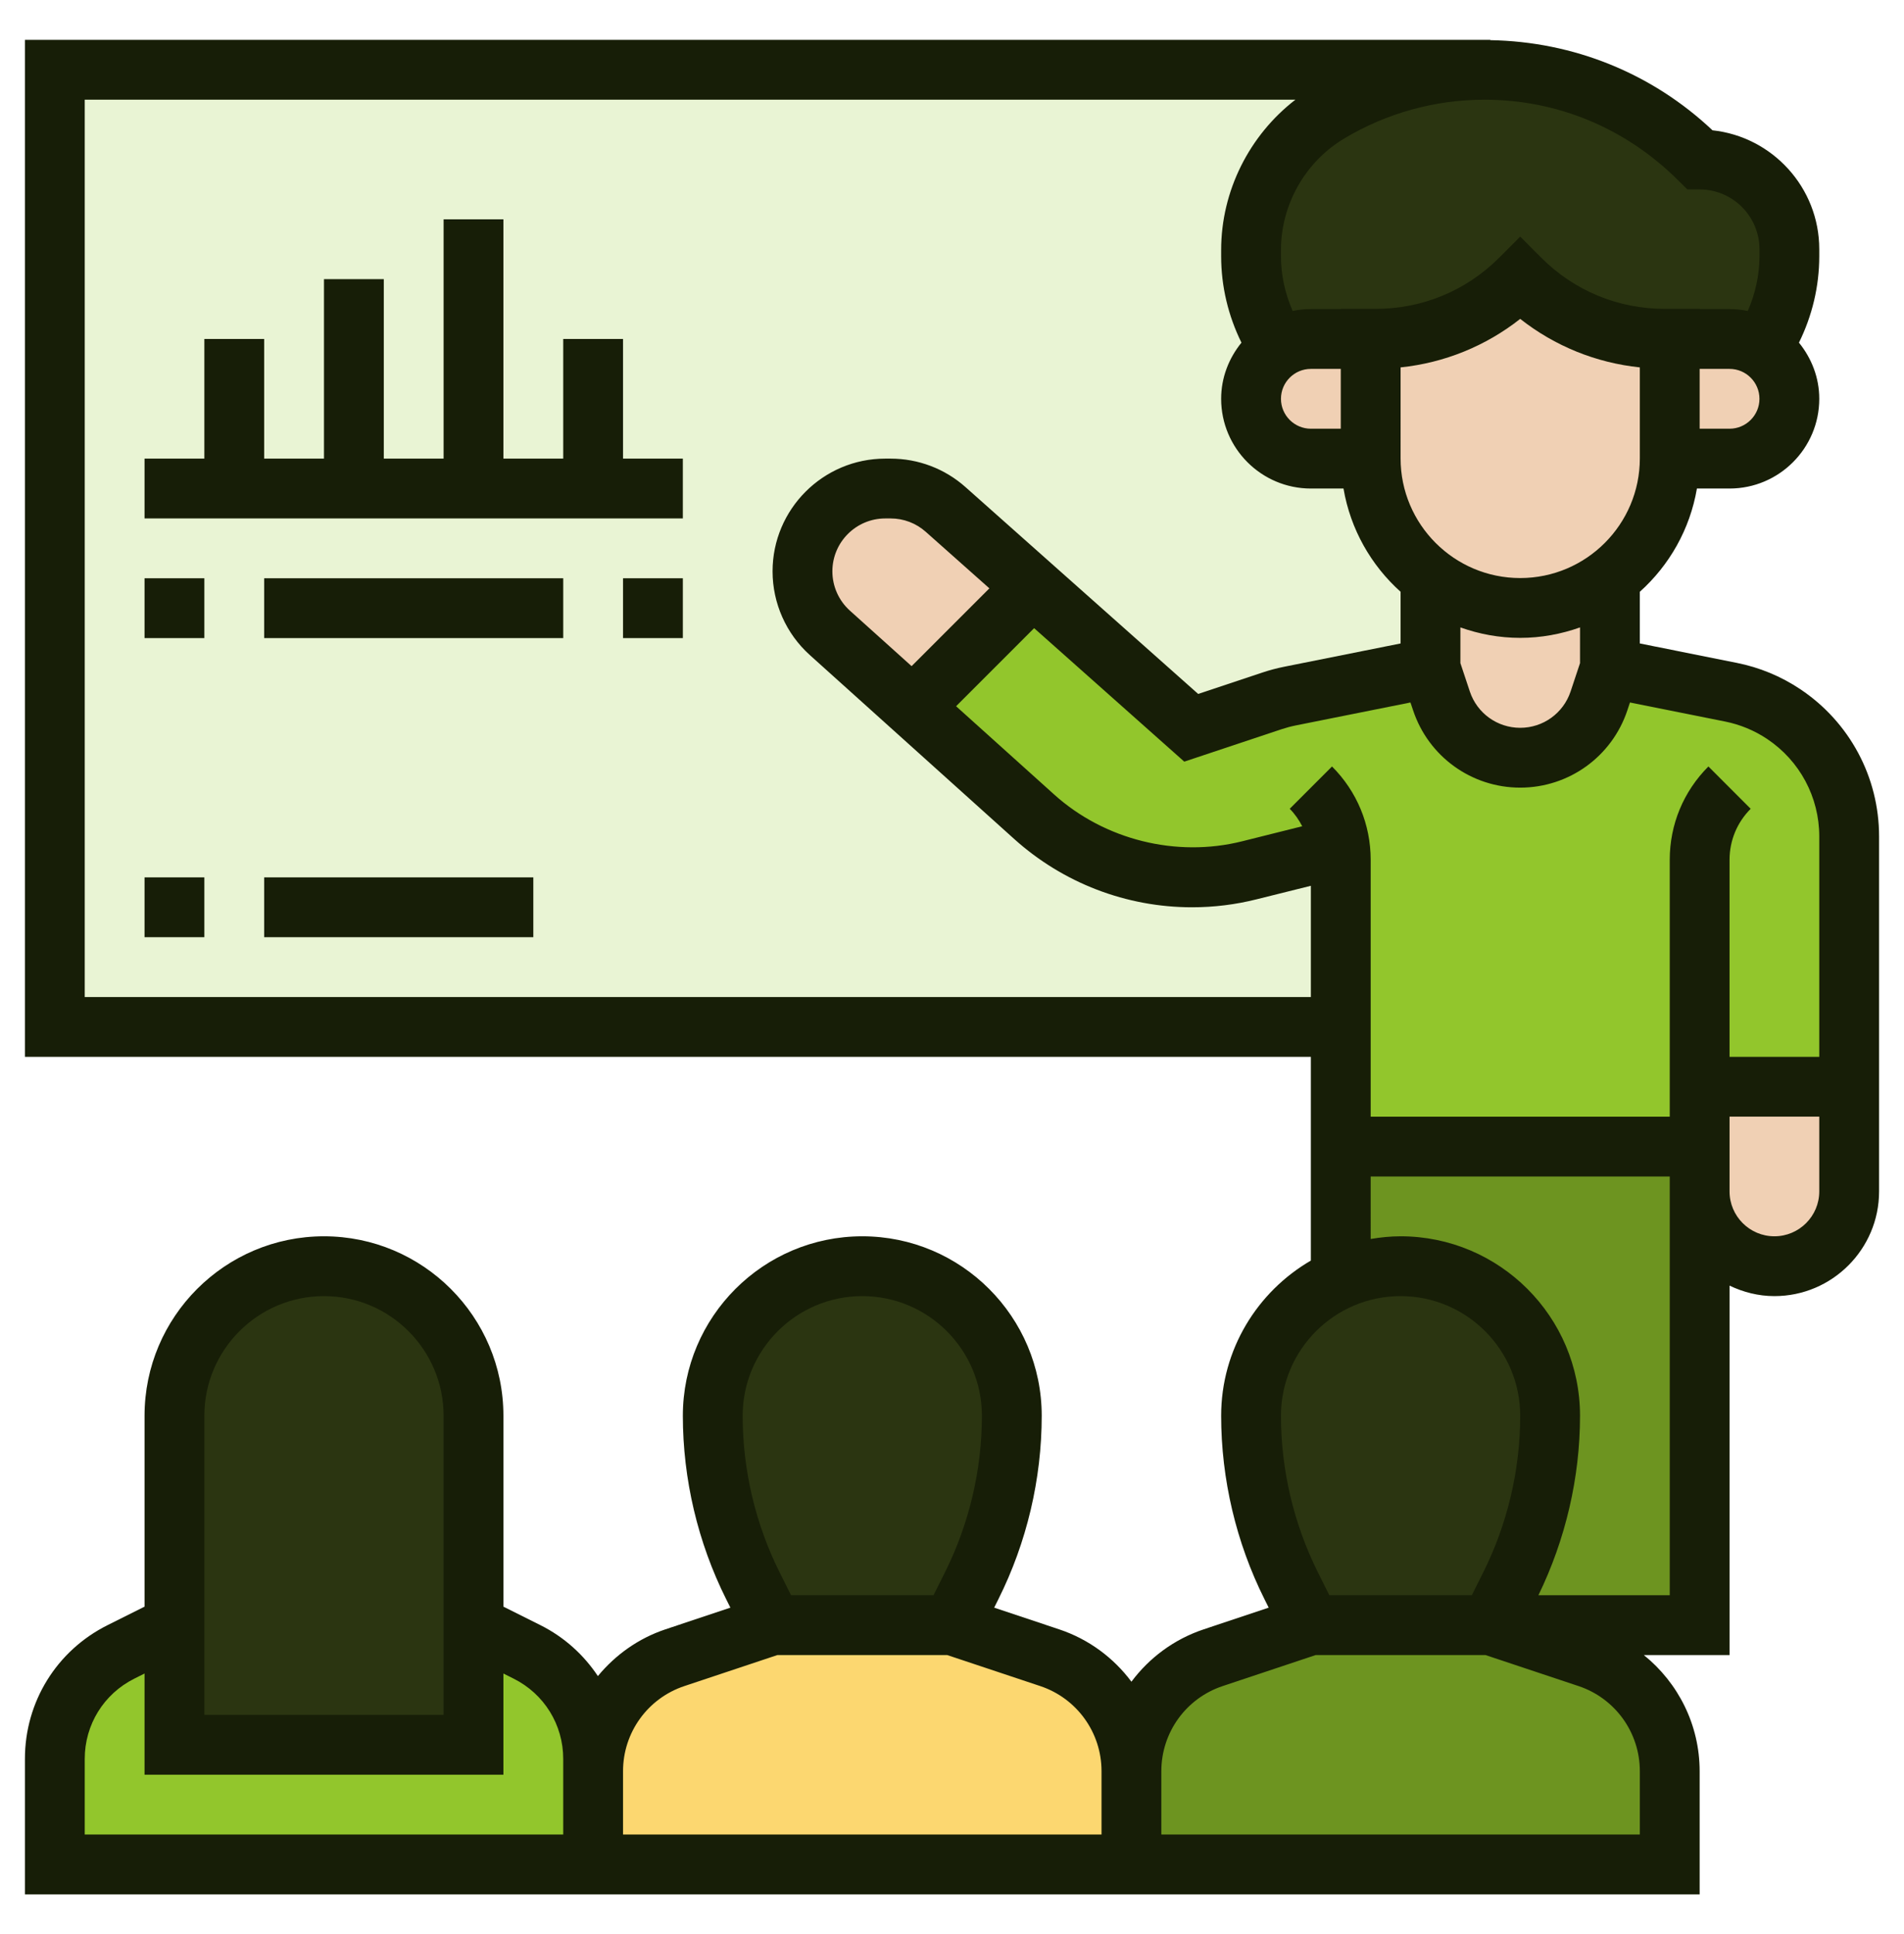 <?xml version="1.0" encoding="iso-8859-1"?>
<!-- Generator: Adobe Illustrator 19.0.0, SVG Export Plug-In . SVG Version: 6.00 Build 0)  -->
<svg version="1.1" id="Layer_1" xmlns="http://www.w3.org/2000/svg" xmlns:xlink="http://www.w3.org/1999/xlink" x="0px" y="0px"
	 viewBox="0 0 382 388" style="enable-background:new 0 0 382 388;" xml:space="preserve">
<g>
	<path style="fill:#6D9420;" d="M335,355.281V374H227v-18.719c0-10.32,6.602-19.5,16.441-22.742L263,326h36l19.559,6.539
		C328.398,335.781,335,344.961,335,355.281L335,355.281z M335,355.281"/>
	<path style="fill:#FCD770;" d="M227,355.281V374H119v-18.719c0-10.32,6.602-19.5,16.441-22.742L155,326h36l19.559,6.539
		C220.398,335.781,227,344.961,227,355.281L227,355.281z M227,355.281"/>
	<path style="fill:#92C62C;" d="M119,355.281V374H11v-21.18c0-9.058,5.16-17.398,13.262-21.48L35,326v24h60v-24l10.738,5.34
		C113.84,335.422,119,343.762,119,352.82V355.281z M119,355.281"/>
	<path style="fill:#2B3511;" d="M203,284c0,11.82-2.762,23.52-8.039,34.078L191,326h-36l-3.961-7.922
		C145.762,307.52,143,295.82,143,284c0-8.281,3.359-15.781,8.762-21.238C157.219,257.359,164.719,254,173,254
		c8.281,0,15.781,3.359,21.238,8.762C199.641,268.219,203,275.719,203,284L203,284z M203,284"/>
	<path style="fill:#2B3511;" d="M311,284c0,11.82-2.762,23.52-8.039,34.078L299,326h-36l-3.961-7.922
		C253.762,307.52,251,295.82,251,284c0-8.281,3.359-15.781,8.762-21.238c2.636-2.641,5.758-4.742,9.238-6.242v-0.059
		c3.66-1.563,7.738-2.461,12-2.461c8.281,0,15.781,3.359,21.238,8.762C307.641,268.219,311,275.719,311,284L311,284z M311,284"/>
	<path style="fill:#2B3511;" d="M95,326v24H35v-66c0-16.559,13.441-30,30-30c8.281,0,15.781,3.359,21.238,8.762
		C91.641,268.219,95,275.719,95,284V326z M95,326"/>
	<path style="fill:#E9F4D4;" d="M11,206V14h286.859c-11.039,0-21.839,3-31.32,8.641c-4.859,2.879-8.699,6.961-11.398,11.699
		c-2.7,4.738-4.141,10.199-4.141,15.84v1.199c0,6.723,2.039,13.141,5.578,18.48C253.219,72.02,251,75.738,251,80
		c0,3.301,1.32,6.301,3.539,8.461C256.699,90.68,259.699,92,263,92h12c0,9.781,4.738,18.539,12.059,23.941L287,116v18l-28.199,5.641
		c-1.199,0.238-2.403,0.539-3.539,0.961L239,146l-31.738-28.262l-17.524-15.539C186.68,99.5,182.781,98,178.699,98h-1.078
		c-4.621,0-8.762,1.859-11.762,4.859S161,110,161,114.621c0,4.68,1.98,9.18,5.52,12.301l16.621,14.937L207.5,163.82
		c8.699,7.86,19.98,12.18,31.68,12.18c3.84,0,7.742-0.48,11.461-1.441l18.179-4.5c0.121,0.781,0.18,1.621,0.18,2.402V206H11z
		 M11,206"/>
	<path style="fill:#6D9420;" d="M341,230v96h-42l3.961-7.922C308.238,307.52,311,295.82,311,284c0-8.281-3.359-15.781-8.762-21.238
		C296.781,257.359,289.281,254,281,254c-4.262,0-8.34,0.898-12,2.461V230H341z M341,230"/>
	<path style="fill:#92C62C;" d="M341,218v12h-72v-57.539c0-0.781-0.059-1.621-0.18-2.402l-18.179,4.5
		C246.922,175.52,243.02,176,239.18,176c-11.7,0-22.981-4.32-31.68-12.18l-24.359-21.961l24.121-24.121L239,146l16.262-5.398
		c1.136-0.422,2.34-0.723,3.539-0.961L287,134l2.219,6.602C291.5,147.441,297.859,152,305,152c7.141,0,13.5-4.559,15.781-11.398
		L323,134l24.301,4.859c3.777,0.782,7.379,2.219,10.558,4.379c8.219,5.461,13.141,14.703,13.141,24.543V218H341z M341,218"/>
	<path style="fill:#2B3511;" d="M359,50v1.379c0,6.723-2.039,13.141-5.578,18.48C351.559,68.66,349.34,68,347,68h-12v-0.059h-1.02
		c-10.859,0-21.3-4.32-28.98-12c-7.68,7.68-18.121,12-28.98,12H275V68h-12c-2.34,0-4.559,0.66-6.422,1.859
		C253.039,64.52,251,58.102,251,51.379V50.18c0-5.641,1.441-11.102,4.141-15.84c2.699-4.738,6.539-8.82,11.398-11.699
		C276.02,17,286.82,14,297.859,14H299c15.66,0.301,30.719,6.719,41.82,17.82L341,32C350.961,32,359,40.039,359,50L359,50z M359,50"
		/>
	<path style="fill:#F0D0B4;" d="M207.262,117.738l-24.121,24.121l-16.621-14.937c-3.54-3.121-5.52-7.621-5.52-12.301
		c0-4.621,1.859-8.762,4.859-11.762S173,98,177.621,98h1.078c4.082,0,7.981,1.5,11.039,4.199L207.262,117.738z M207.262,117.738"/>
	<path style="fill:#F0D0B4;" d="M371,218v21c0,8.281-6.719,15-15,15c-4.141,0-7.922-1.68-10.621-4.379S341,243.141,341,239v-21H371z
		 M371,218"/>
	<path style="fill:#F0D0B4;" d="M355.461,71.539C357.68,73.699,359,76.699,359,80c0,6.602-5.398,12-12,12h-12V68h12
		c2.34,0,4.559,0.66,6.422,1.859C354.141,70.34,354.859,70.879,355.461,71.539L355.461,71.539z M355.461,71.539"/>
	<path style="fill:#F0D0B4;" d="M323,116v18l-2.219,6.602C318.5,147.441,312.141,152,305,152c-7.141,0-13.5-4.559-15.781-11.398
		L287,134v-18l0.059-0.059c4.98,3.778,11.222,6,17.941,6c6.719,0,12.961-2.222,17.941-6L323,116z M323,116"/>
	<path style="fill:#F0D0B4;" d="M335,68v24c0,9.781-4.738,18.539-12.059,23.941c-4.98,3.778-11.222,6-17.941,6
		c-6.719,0-12.961-2.222-17.941-6C279.738,110.539,275,101.781,275,92V67.941h1.02c10.859,0,21.3-4.32,28.98-12
		c7.68,7.68,18.121,12,28.98,12H335V68z M335,68"/>
	<path style="fill:#F0D0B4;" d="M275,91.941V92h-12c-3.301,0-6.301-1.32-8.461-3.539C252.32,86.301,251,83.301,251,80
		c0-4.262,2.219-7.98,5.578-10.141C258.441,68.66,260.66,68,263,68h12V91.941z M275,91.941"/>
	<rect x="29" y="176" style="fill:#171E07;" width="12" height="12"/>
	<rect x="53" y="176" style="fill:#171E07;" width="54" height="12"/>
	<path style="fill:#171E07;" d="M361.184,138.246c-3.875-2.586-8.161-4.359-12.731-5.273L329,129.078v-10.367
		c5.922-5.316,10.062-12.539,11.453-20.711H347c9.926,0,18-8.074,18-18c0-4.285-1.566-8.164-4.074-11.262
		C363.578,63.352,365,57.453,365,51.387V50c0-12.367-9.395-22.57-21.422-23.863C331.438,14.695,315.715,8.344,299,8.055V8H5v204h258
		v40.871c-10.738,6.234-18,17.84-18,31.129c0,12.707,3.008,25.43,8.684,36.781l0.855,1.715l-13.023,4.344
		c-5.961,1.984-10.942,5.722-14.516,10.508c-3.574-4.786-8.555-8.524-14.516-10.508l-13.023-4.344l0.855-1.715
		C205.992,309.43,209,296.707,209,284c0-19.855-16.145-36-36-36c-19.855,0-36,16.145-36,36c0,12.707,3.008,25.43,8.684,36.781
		l0.855,1.715l-13.023,4.344c-5.469,1.824-10.071,5.16-13.563,9.379c-2.836-4.254-6.738-7.821-11.539-10.219L101,322.293V284
		c0-19.855-16.145-36-36-36s-36,16.145-36,36v38.293L21.586,326C11.355,331.117,5,341.395,5,352.832V380h336v-24.703
		c0-9.27-4.285-17.719-11.203-23.297H347v-74.105c2.734,1.308,5.766,2.105,9,2.105c11.578,0,21-9.422,21-21v-71.207
		C377,155.895,371.09,144.855,361.184,138.246L361.184,138.246z M346.102,144.738c3.023,0.61,5.867,1.785,8.429,3.492
		C361.09,152.605,365,159.914,365,167.793V212h-18v-39.516c0-3.871,1.508-7.507,4.242-10.242l-8.484-8.488
		c-5.004,5.004-7.758,11.648-7.758,18.73V224h-60v-51.516c0-7.082-2.754-13.726-7.758-18.73l-8.484,8.488
		c1.039,1.039,1.844,2.238,2.508,3.504l-12.071,3.02c-13.164,3.293-27.578-0.278-37.687-9.379l-19.688-17.719l15.657-15.66
		l30.125,26.777l19.554-6.515c0.922-0.305,1.867-0.559,2.824-0.75l23-4.602l0.536,1.59C286.605,151.777,295.238,158,305,158
		c9.762,0,18.395-6.223,21.492-15.492l0.528-1.59L346.102,144.738z M170.512,122.492c-2.235-2.012-3.512-4.883-3.512-7.883
		c0-5.851,4.758-10.609,10.609-10.609h1.086c2.602,0,5.098,0.949,7.043,2.684l12.762,11.339l-15.605,15.606L170.512,122.492z
		 M317,133.023l-1.891,5.692C313.652,143.07,309.598,146,305,146c-4.598,0-8.652-2.93-10.105-7.277l-1.895-5.7v-7.164
		c3.762,1.336,7.789,2.098,12,2.098c4.211,0,8.238-0.766,12-2.098V133.023z M329,91.957c0,13.238-10.766,24-24,24
		c-13.234,0-24-10.762-24-24V73.699c8.797-0.918,17.062-4.269,24-9.73c6.938,5.461,15.203,8.808,24,9.73V91.957z M347,86h-6V74h6
		c3.312,0,6,2.695,6,6S350.312,86,347,86L347,86z M338.539,38H341c6.617,0,12,5.383,12,12v1.387c0,3.816-0.828,7.535-2.348,10.992
		C349.473,62.133,348.254,62,347,62h-6v-0.043h-7.031c-9.344,0-18.125-3.637-24.727-10.242L305,47.469l-4.242,4.246
		c-6.606,6.605-15.383,10.242-24.727,10.242H269V62h-6c-1.254,0-2.473,0.133-3.652,0.379c-1.52-3.457-2.348-7.176-2.348-10.992
		v-1.231c0-9.101,4.855-17.664,12.652-22.351C278.168,22.699,287.906,20,297.828,20c14.629,0,28.383,5.695,38.961,16.273L338.539,38
		z M263,86c-3.312,0-6-2.695-6-6s2.688-6,6-6h6v12H263z M17,200V20h242.898C250.633,27.145,245,38.324,245,50.156v1.231
		c0,6.066,1.422,11.965,4.074,17.351C246.566,71.828,245,75.715,245,80c0,9.926,8.074,18,18,18h6.547
		c1.391,8.172,5.531,15.395,11.453,20.711v10.367l-23.375,4.676c-1.441,0.289-2.875,0.668-4.266,1.129l-12.968,4.324l-46.684-41.496
		C189.57,94.027,184.238,92,178.688,92h-1.086C165.141,92,155,102.141,155,114.609c0,6.395,2.723,12.52,7.48,16.797l41,36.895
		c9.817,8.832,22.489,13.699,35.688,13.699c4.363,0,8.711-0.535,12.937-1.598L263,177.688V200H17z M281,260
		c13.234,0,24,10.766,24,24c0,10.855-2.566,21.715-7.414,31.414L295.293,320h-28.586l-2.293-4.586
		C259.566,305.715,257,294.855,257,284C257,270.766,267.766,260,281,260L281,260z M173,260c13.234,0,24,10.766,24,24
		c0,10.855-2.566,21.715-7.414,31.414L187.293,320h-28.586l-2.293-4.586C151.566,305.715,149,294.855,149,284
		C149,270.766,159.766,260,173,260L173,260z M41,284c0-13.234,10.766-24,24-24s24,10.766,24,24v60H41V284z M113,368H17v-15.168
		c0-6.863,3.816-13.031,9.949-16.098L29,335.707V356h72v-20.293l2.051,1.027c6.133,3.067,9.949,9.239,9.949,16.098V368z M221,368
		h-96v-12.703c0-7.758,4.945-14.621,12.312-17.074L155.977,332h34.05l18.668,6.223c7.36,2.453,12.305,9.316,12.305,17.074V368z
		 M329,368h-96v-12.703c0-7.758,4.945-14.621,12.312-17.074L263.977,332h34.05l18.668,6.223c7.36,2.453,12.305,9.316,12.305,17.074
		V368z M335,320h-26.348c5.434-11.16,8.348-23.578,8.348-36c0-19.855-16.145-36-36-36c-2.047,0-4.043,0.211-6,0.539V236h60V320z
		 M356,248c-4.961,0-9-4.039-9-9v-15h18v15C365,243.961,360.961,248,356,248L356,248z M356,248"/>
	<path style="fill:#171E07;" d="M125,68h-12v24h-12V44H89v48H77V56H65v36H53V68H41v24H29v12h108V92h-12V68z M125,68"/>
	<rect x="29" y="116" style="fill:#171E07;" width="12" height="12"/>
	<rect x="53" y="116" style="fill:#171E07;" width="60" height="12"/>
	<rect x="125" y="116" style="fill:#171E07;" width="12" height="12"/>
</g>
</svg>
